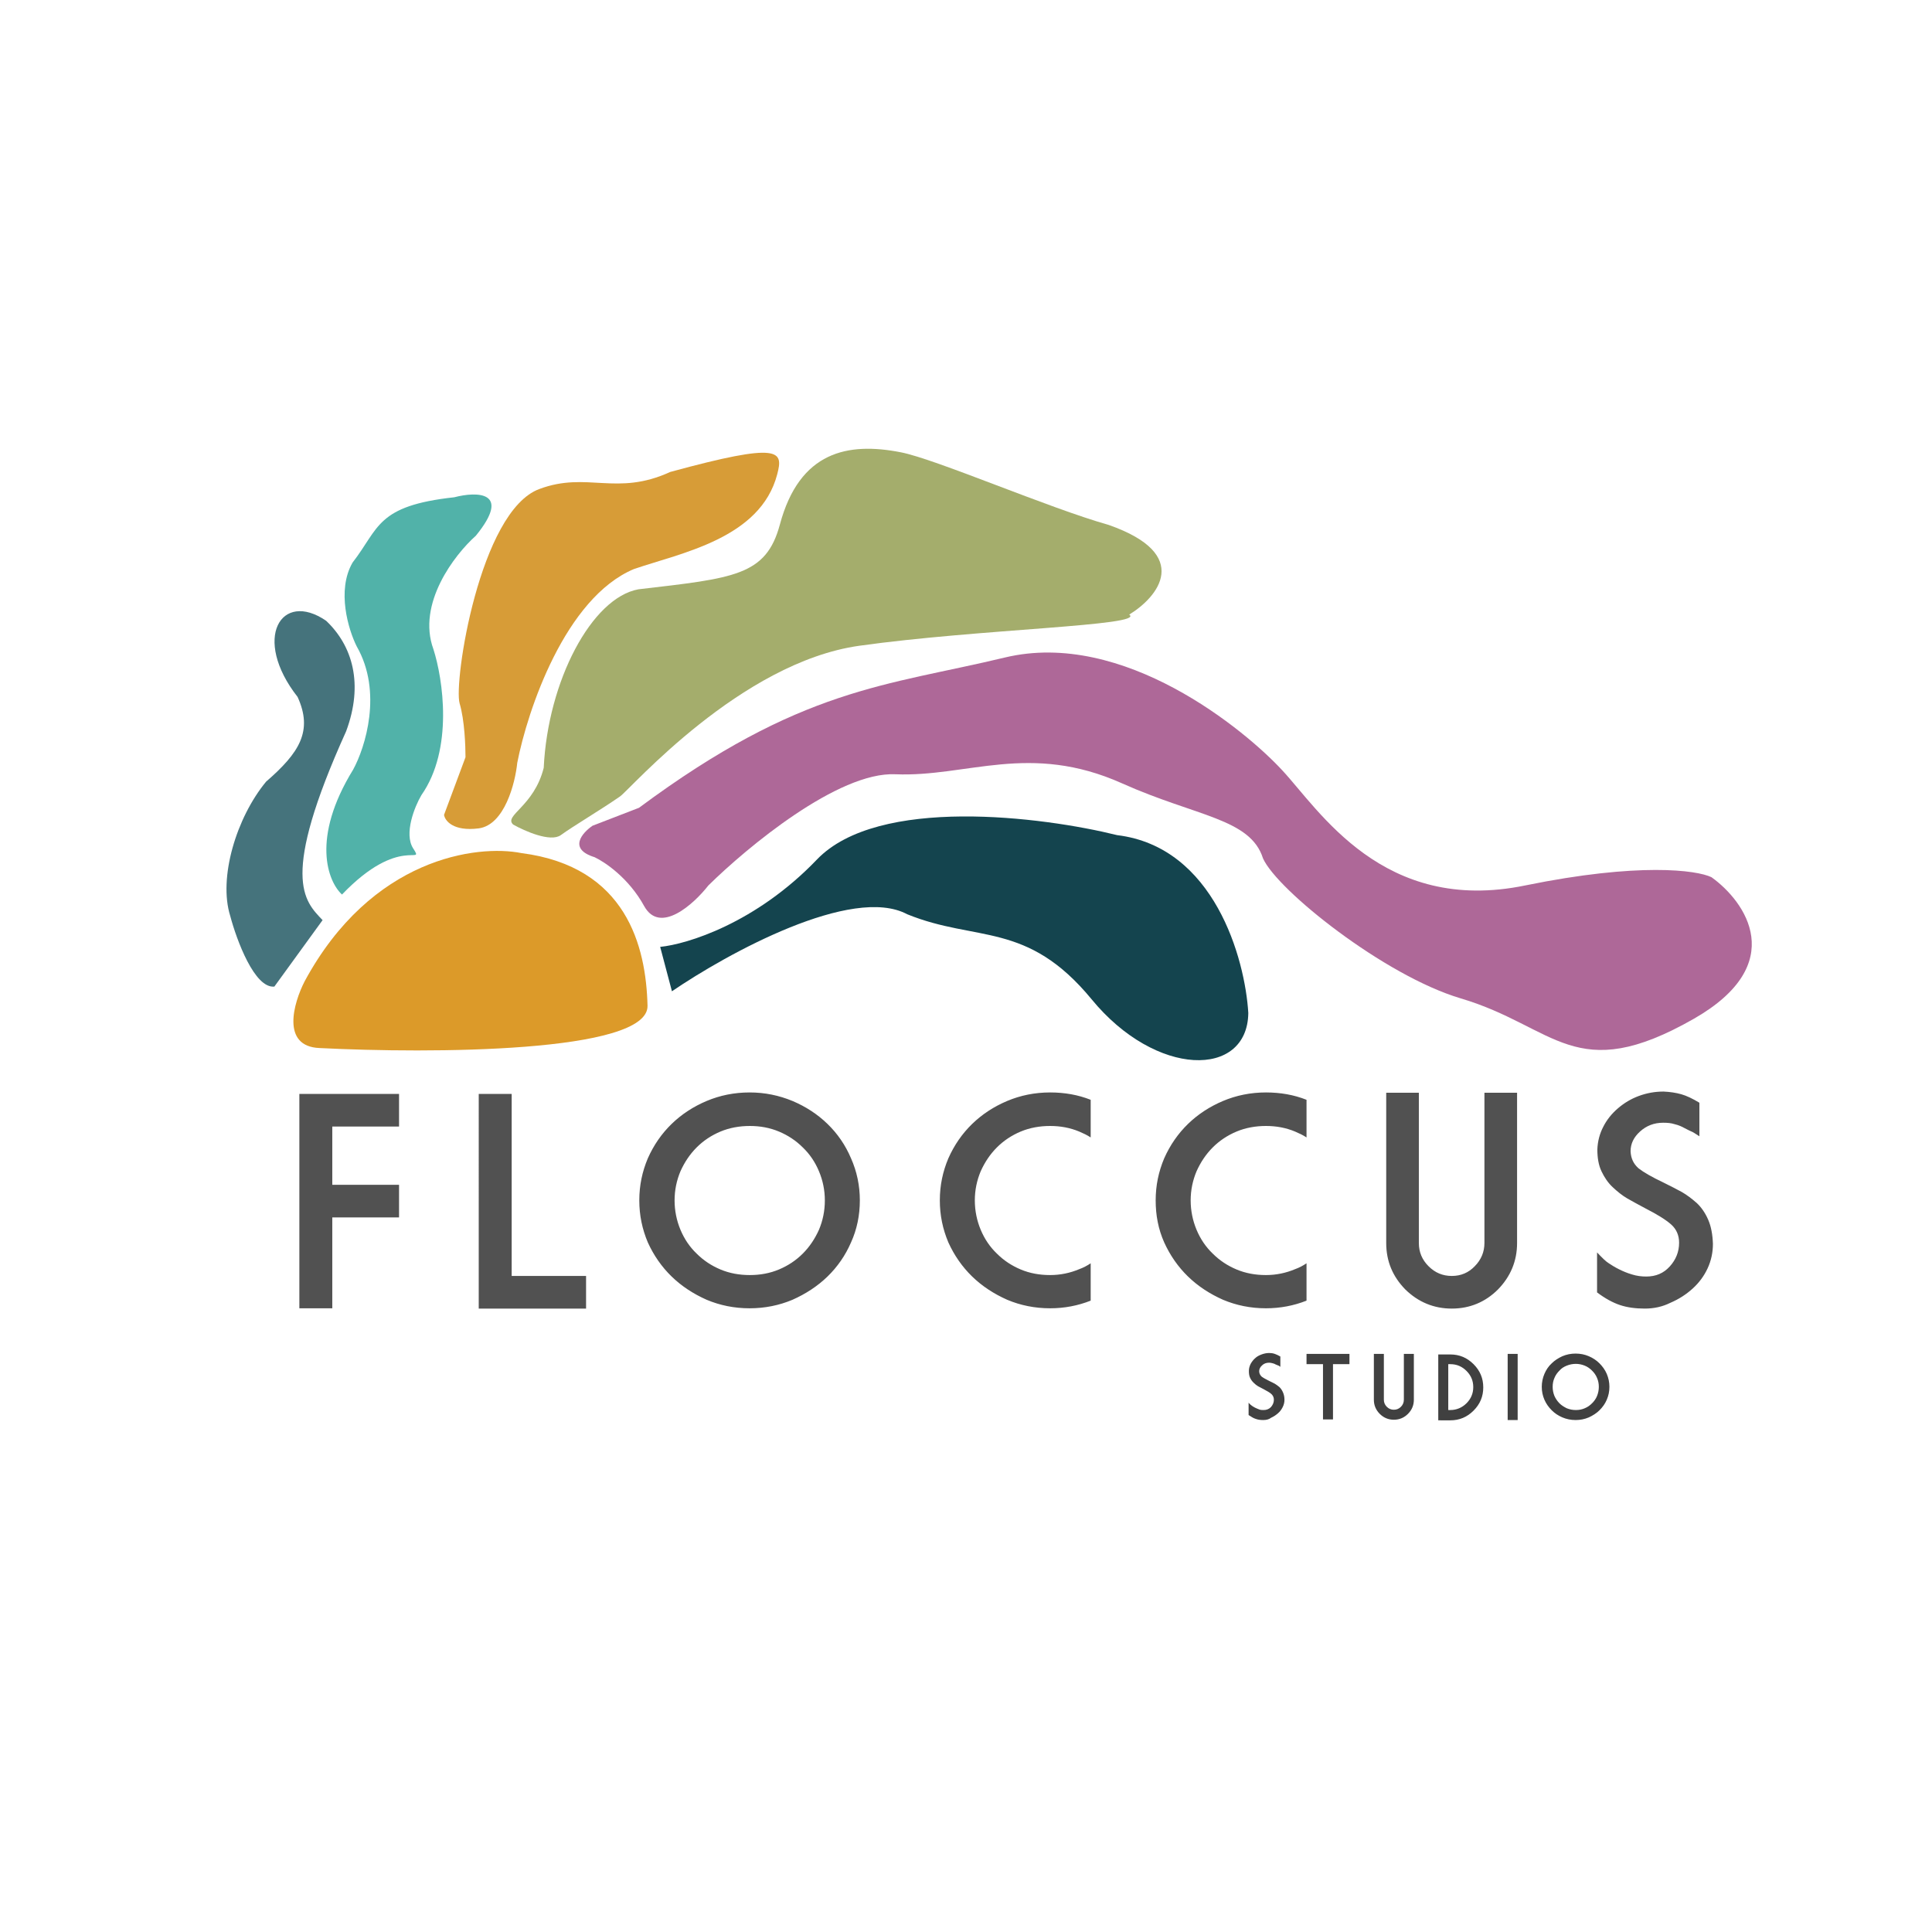<?xml version="1.0" encoding="utf-8"?>
<!-- Generator: Adobe Illustrator 21.0.0, SVG Export Plug-In . SVG Version: 6.00 Build 0)  -->
<svg version="1.1" id="Layer_1" xmlns="http://www.w3.org/2000/svg" xmlns:xlink="http://www.w3.org/1999/xlink" x="0px" y="0px"
	 viewBox="0 0 657 657" style="enable-background:new 0 0 657 657;" xml:space="preserve">
<style type="text/css">
	.st0{fill:#AE6898;}
	.st1{fill:#14444E;}
	.st2{fill:#45737C;}
	.st3{fill:#51B2A9;}
	.st4{fill:#DC9A29;}
	.st5{fill-opacity:0.68;}
	.st6{fill:#404040;}
	.st7{fill:#D79C37;}
	.st8{fill:#A4AD6C;}
</style>
<path class="st0" d="M201.5,280.8l15.8-6.1c55.2-41,84.1-41.4,124.4-51.1c40.4-9.7,81.8,24.8,94.3,38.3
	c12.6,13.5,34.3,49.2,82.7,39.2c38.7-7.9,58.3-5.2,63.3-2.8c11.6,8.3,26.5,29.5-5.9,48.1c-40.6,23.2-47,2.7-79.4-6.9
	c-25.9-7.7-62.4-36.8-67.2-47.6c-4.3-13.6-22.7-14.2-47.9-25.5c-31.5-14.1-52.7-2.1-77.1-3.1c-19.5-0.9-50.5,24.9-63.6,37.8
	c-5,6.4-16.4,16.7-21.8,7.1c-5.3-9.7-13.5-15.1-16.9-16.7C193.1,288.7,198,283.2,201.5,280.8z"/>
<path class="st1" d="M228.5,337.1l-4-15.1c9.1-0.9,32.5-8,53.3-29.7s76.7-14.6,102.1-8.3c33,4,43.5,42,44.6,60.5
	c-0.3,22.2-31.4,22-53.3-4.7c-22-26.7-39.1-19.3-62.7-28.9C289.8,300.9,247.4,324.2,228.5,337.1z"/>
<path class="st2" d="M109.7,312.9l-16.4,22.6c-6.7,0.7-12.8-15.7-15-24c-4.1-13,2.1-33.5,12.2-45.7c11.3-9.8,16-17.2,10.7-28.8
	c-15.6-19.9-5.6-36.4,9.7-25.9c9,8.5,12.8,21.5,6.8,37.6C95.1,298.7,103.4,306.3,109.7,312.9z"/>
<path class="st3" d="M154.5,169.1c-26.6,2.9-25.5,10.5-34.6,22.2c-5.5,9.5-1.4,22.9,1.4,28.5c8.9,15.5,2.9,34.4-1.2,41.9
	c-14.4,23.4-8.6,38.1-3.8,42.5c19.7-20.6,28.3-9.4,24.2-15.7c-3.2-5,0.5-14.2,2.8-18.1c11-15.7,7.3-39.6,4.1-49.6
	c-5.7-15.5,7.2-32.2,14.4-38.6C174.2,167,162.1,167.1,154.5,169.1z"/>
<path class="st4" d="M220.2,342c0.4,16.1-74.2,16.3-111.5,14.4c-13.2-0.5-8.9-15.3-5.1-22.7c22.7-42,58.6-46.6,73.7-43.6
	C213.1,294.7,219.7,321.9,220.2,342z"/>
<path class="st5" d="M101.9,372h33.8v11.1h-22.7v19.8h22.7V414h-22.7v30.9h-11.2V372z M162.9,372H174v61.9h25.3v11.1h-36.5V372z
	 M292.4,408.2c0,5.1-1,9.9-3,14.3c-1.9,4.4-4.6,8.3-8,11.6c-3.4,3.3-7.4,5.9-11.9,7.9c-4.5,1.9-9.4,2.9-14.6,2.9
	c-5.2,0-10.1-1-14.6-2.9c-4.5-2-8.5-4.6-11.9-7.9c-3.4-3.3-6.1-7.2-8.1-11.6c-1.9-4.5-2.9-9.2-2.9-14.3c0-5.1,1-9.8,2.9-14.3
	c2-4.5,4.7-8.4,8.1-11.7c3.4-3.3,7.4-5.9,11.9-7.8c4.5-1.9,9.4-2.9,14.6-2.9c5.2,0,10,1,14.6,2.9c4.5,1.9,8.5,4.5,11.9,7.8
	c3.4,3.3,6.1,7.2,8,11.7C291.4,398.4,292.4,403.2,292.4,408.2z M229.4,408.2c0,3.5,0.7,6.9,2,10c1.3,3.1,3.1,5.8,5.5,8.1
	c2.3,2.3,5,4.1,8.1,5.4c3.1,1.3,6.4,1.9,10,1.9c3.5,0,6.8-0.6,9.9-1.9c3.1-1.3,5.8-3.1,8.1-5.4c2.3-2.3,4.1-5,5.5-8.1
	c1.3-3.1,2-6.4,2-10c0-3.5-0.7-6.8-2-9.9c-1.3-3.1-3.1-5.8-5.5-8.1c-2.3-2.3-5-4.1-8.1-5.4c-3.1-1.3-6.4-1.9-9.9-1.9
	c-3.5,0-6.9,0.6-10,1.9c-3.1,1.3-5.8,3.1-8.1,5.4c-2.3,2.3-4.1,5-5.5,8.1C230.1,401.4,229.4,404.7,229.4,408.2z M370.9,429.6v12.7
	c-4.3,1.7-8.9,2.6-13.8,2.6c-5.2,0-10.1-1-14.6-2.9c-4.5-2-8.5-4.6-11.9-7.9c-3.4-3.3-6.1-7.2-8.1-11.6c-1.9-4.5-2.9-9.2-2.9-14.3
	c0-5.1,1-9.8,2.9-14.3c2-4.5,4.7-8.4,8.1-11.7c3.4-3.3,7.4-5.9,11.9-7.8c4.5-1.9,9.4-2.9,14.6-2.9c4.9,0,9.5,0.8,13.8,2.5v12.8
	c-1.2-0.8-2.5-1.4-3.9-2c-3.1-1.3-6.4-1.9-9.9-1.9c-3.5,0-6.9,0.6-10,1.9c-3.1,1.3-5.8,3.1-8.1,5.4c-2.3,2.3-4.1,5-5.5,8.1
	c-1.3,3.1-2,6.4-2,9.9c0,3.5,0.7,6.9,2,10c1.3,3.1,3.1,5.8,5.5,8.1c2.3,2.3,5,4.1,8.1,5.4c3.1,1.3,6.4,1.9,10,1.9
	c3.5,0,6.8-0.7,9.9-2C368.4,431.1,369.7,430.4,370.9,429.6z M444.3,429.6v12.7c-4.3,1.7-8.9,2.6-13.8,2.6c-5.2,0-10.1-1-14.6-2.9
	c-4.5-2-8.5-4.6-11.9-7.9c-3.4-3.3-6.1-7.2-8.1-11.6c-2-4.5-2.9-9.2-2.9-14.3c0-5.1,1-9.8,2.9-14.3c2-4.5,4.7-8.4,8.1-11.7
	c3.4-3.3,7.4-5.9,11.9-7.8c4.5-1.9,9.4-2.9,14.6-2.9c4.9,0,9.5,0.8,13.8,2.5v12.8c-1.2-0.8-2.5-1.4-3.9-2c-3.1-1.3-6.4-1.9-9.9-1.9
	c-3.5,0-6.9,0.6-10,1.9c-3.1,1.3-5.8,3.1-8.1,5.4c-2.3,2.3-4.1,5-5.5,8.1c-1.3,3.1-2,6.4-2,9.9c0,3.5,0.7,6.9,2,10
	c1.3,3.1,3.1,5.8,5.5,8.1c2.3,2.3,5,4.1,8.1,5.4c3.1,1.3,6.4,1.9,10,1.9c3.5,0,6.8-0.7,9.9-2C441.8,431.1,443.1,430.4,444.3,429.6z
	 M504.8,422.7v-51.1h11.1v51.1c0,6.1-2.2,11.4-6.5,15.8c-4.3,4.3-9.6,6.5-15.7,6.5c-6.1,0-11.4-2.2-15.8-6.5
	c-4.3-4.4-6.5-9.6-6.5-15.8v-51.1h11.1v51.1c0,3.1,1.1,5.7,3.3,7.9c2.2,2.2,4.8,3.3,7.9,3.3s5.7-1.1,7.8-3.3
	C503.7,428.4,504.8,425.7,504.8,422.7z M559.3,445c-3.2,0-6-0.4-8.4-1.2c-2.4-0.8-5-2.2-7.8-4.3v-13.6c1.7,1.8,3,3.1,4,3.7
	c0.9,0.6,2,1.3,3.4,2c1.4,0.7,2.8,1.3,4.5,1.8c1.6,0.5,3.2,0.7,4.8,0.7c3.3,0,5.9-1.1,8-3.4c2.1-2.3,3.2-5,3.2-8.1
	c0-2.5-0.9-4.6-2.7-6.2c-1.8-1.6-4.7-3.4-8.8-5.5c-2.4-1.3-4.5-2.4-6.2-3.4c-1.7-1-3.3-2.3-4.9-3.8c-1.6-1.5-2.8-3.3-3.8-5.4
	c-1-2.1-1.4-4.6-1.4-7.4c0.1-2.8,0.8-5.4,2-7.7c1.2-2.4,2.9-4.5,5-6.3c2.1-1.8,4.4-3.2,7.1-4.2c2.7-1,5.5-1.5,8.4-1.5
	c2.2,0.1,4.2,0.4,6,0.9c1.8,0.5,3.9,1.5,6.2,2.9v11.4c-1.4-0.9-2.3-1.5-2.9-1.7c-0.5-0.2-1.2-0.6-2.2-1.1c-0.9-0.5-2-1-3.3-1.3
	c-1.2-0.4-2.5-0.5-3.9-0.5c-3.1,0-5.7,1-7.9,3c-2.1,1.9-3.2,4.1-3.2,6.7c0.1,2.4,1,4.3,2.7,5.8c1.8,1.4,4.6,3,8.4,4.8
	c2.6,1.3,4.8,2.4,6.4,3.3c1.7,1,3.3,2.2,5,3.7c1.6,1.5,2.9,3.4,3.9,5.7c1,2.3,1.5,5.1,1.6,8.2c0,2.9-0.6,5.7-1.8,8.3
	c-1.2,2.6-2.9,4.9-5.1,6.9c-2.2,2-4.7,3.6-7.5,4.8C565.3,444.4,562.4,445,559.3,445z"/>
<path class="st6" d="M429.6,482.9c-1,0-1.8-0.1-2.6-0.4c-0.7-0.2-1.5-0.7-2.4-1.3V477c0.5,0.6,0.9,0.9,1.2,1.1
	c0.3,0.2,0.6,0.4,1,0.6c0.4,0.2,0.9,0.4,1.4,0.6c0.5,0.2,1,0.2,1.5,0.2c1,0,1.8-0.3,2.5-1c0.6-0.7,1-1.5,1-2.5
	c0-0.8-0.3-1.4-0.8-1.9c-0.5-0.5-1.4-1-2.7-1.7c-0.7-0.4-1.4-0.7-1.9-1c-0.5-0.3-1-0.7-1.5-1.2c-0.5-0.5-0.9-1-1.2-1.7
	c-0.3-0.6-0.4-1.4-0.4-2.3c0-0.8,0.2-1.6,0.6-2.4c0.4-0.7,0.9-1.4,1.5-1.9c0.6-0.6,1.4-1,2.2-1.3c0.8-0.3,1.7-0.5,2.6-0.5
	c0.7,0,1.3,0.1,1.9,0.3c0.6,0.2,1.2,0.5,1.9,0.9v3.5c-0.4-0.3-0.7-0.5-0.9-0.5c-0.2-0.1-0.4-0.2-0.7-0.3c-0.3-0.2-0.6-0.3-1-0.4
	c-0.4-0.1-0.8-0.2-1.2-0.2c-1,0-1.8,0.3-2.4,0.9c-0.7,0.6-1,1.3-1,2c0,0.7,0.3,1.3,0.8,1.8c0.5,0.4,1.4,0.9,2.6,1.5
	c0.8,0.4,1.5,0.7,2,1c0.5,0.3,1,0.7,1.5,1.1c0.5,0.5,0.9,1.1,1.2,1.8c0.3,0.7,0.5,1.5,0.5,2.5c0,0.9-0.2,1.7-0.6,2.5
	c-0.4,0.8-0.9,1.5-1.6,2.1c-0.7,0.6-1.4,1.1-2.3,1.5C431.5,482.7,430.6,482.9,429.6,482.9z M444.3,460.4h14.6v3.5h-5.6v18.8h-3.4
	v-18.8h-5.6V460.4z M477.4,476v-15.6h3.4V476c0,1.9-0.7,3.5-2,4.8c-1.3,1.3-2.9,2-4.8,2c-1.9,0-3.5-0.7-4.8-2c-1.3-1.3-2-2.9-2-4.8
	v-15.6h3.4V476c0,0.9,0.3,1.7,1,2.4c0.7,0.7,1.5,1,2.4,1c0.9,0,1.7-0.3,2.4-1C477,477.8,477.4,477,477.4,476z M489.1,482.9v-22.3
	h4.1c3.1,0,5.7,1.1,7.9,3.3c2.2,2.2,3.3,4.8,3.3,7.9c0,3.1-1.1,5.7-3.3,7.9c-2.2,2.2-4.8,3.3-7.9,3.3H489.1z M492.5,463.9v15.6h0.7
	c2.1,0,4-0.8,5.5-2.3c1.5-1.5,2.3-3.3,2.3-5.5c0-2.2-0.8-4-2.3-5.5c-1.5-1.5-3.3-2.3-5.5-2.3H492.5z M512.7,460.4h3.4v22.5h-3.4
	V460.4z M547.3,471.6c0,1.6-0.3,3-0.9,4.4c-0.6,1.4-1.4,2.5-2.5,3.6c-1,1-2.3,1.8-3.6,2.4c-1.4,0.6-2.9,0.9-4.5,0.9
	c-1.6,0-3.1-0.3-4.5-0.9c-1.4-0.6-2.6-1.4-3.6-2.4c-1-1-1.9-2.2-2.5-3.6c-0.6-1.4-0.9-2.8-0.9-4.4c0-1.5,0.3-3,0.9-4.4
	c0.6-1.4,1.4-2.6,2.5-3.6c1-1,2.3-1.8,3.6-2.4c1.4-0.6,2.9-0.9,4.5-0.9c1.6,0,3.1,0.3,4.5,0.9c1.4,0.6,2.6,1.4,3.6,2.4
	c1,1,1.9,2.2,2.5,3.6C547,468.6,547.3,470.1,547.3,471.6z M528,471.6c0,1.1,0.2,2.1,0.6,3.1c0.4,0.9,1,1.8,1.7,2.5
	c0.7,0.7,1.5,1.2,2.5,1.7c1,0.4,2,0.6,3.1,0.6c1.1,0,2.1-0.2,3-0.6c1-0.4,1.8-1,2.5-1.7c0.7-0.7,1.3-1.5,1.7-2.5
	c0.4-1,0.6-2,0.6-3.1c0-1.1-0.2-2.1-0.6-3c-0.4-1-1-1.8-1.7-2.5c-0.7-0.7-1.5-1.3-2.5-1.7c-1-0.4-2-0.6-3-0.6
	c-1.1,0-2.1,0.2-3.1,0.6c-1,0.4-1.8,0.9-2.5,1.7c-0.7,0.7-1.3,1.5-1.7,2.5C528.2,469.5,528,470.5,528,471.6z"/>
<path class="st7" d="M151,277.1l7.3-19.6c0-3.7-0.3-12.6-2-18.3c-2.1-7.2,6.8-65.4,27.1-72.9c16.3-6.1,26.2,2.6,44.5-5.8
	c37.7-10.3,38.5-7.2,36.4,0.8c-5.7,21.8-32.6,26.7-48.7,32.2c-23.4,9.8-36.2,48-39.7,65.9c-0.7,6.9-4.3,21.1-13.1,22.3
	C154.1,282.8,151.3,279.1,151,277.1z"/>
<path class="st8" d="M190.7,284c-3.5,2.5-12.3-1.4-16.2-3.6c-3.3-3.1,7.1-6.1,10.4-19.3c1.4-29.5,16.3-57.8,32.2-60.7
	c32.6-3.8,43.4-4.6,48.1-22c6.7-25,23.2-28.1,41.1-24.6c11.9,2.3,50.4,19,70.7,24.7c28.8,10.1,16.7,24.6,7,30.5
	c5.8,3.8-51.3,4.9-91.8,10.6c-40.4,5.7-77.5,48.4-81.3,51.2C204.3,275.4,195.1,280.8,190.7,284z"/>
</svg>
